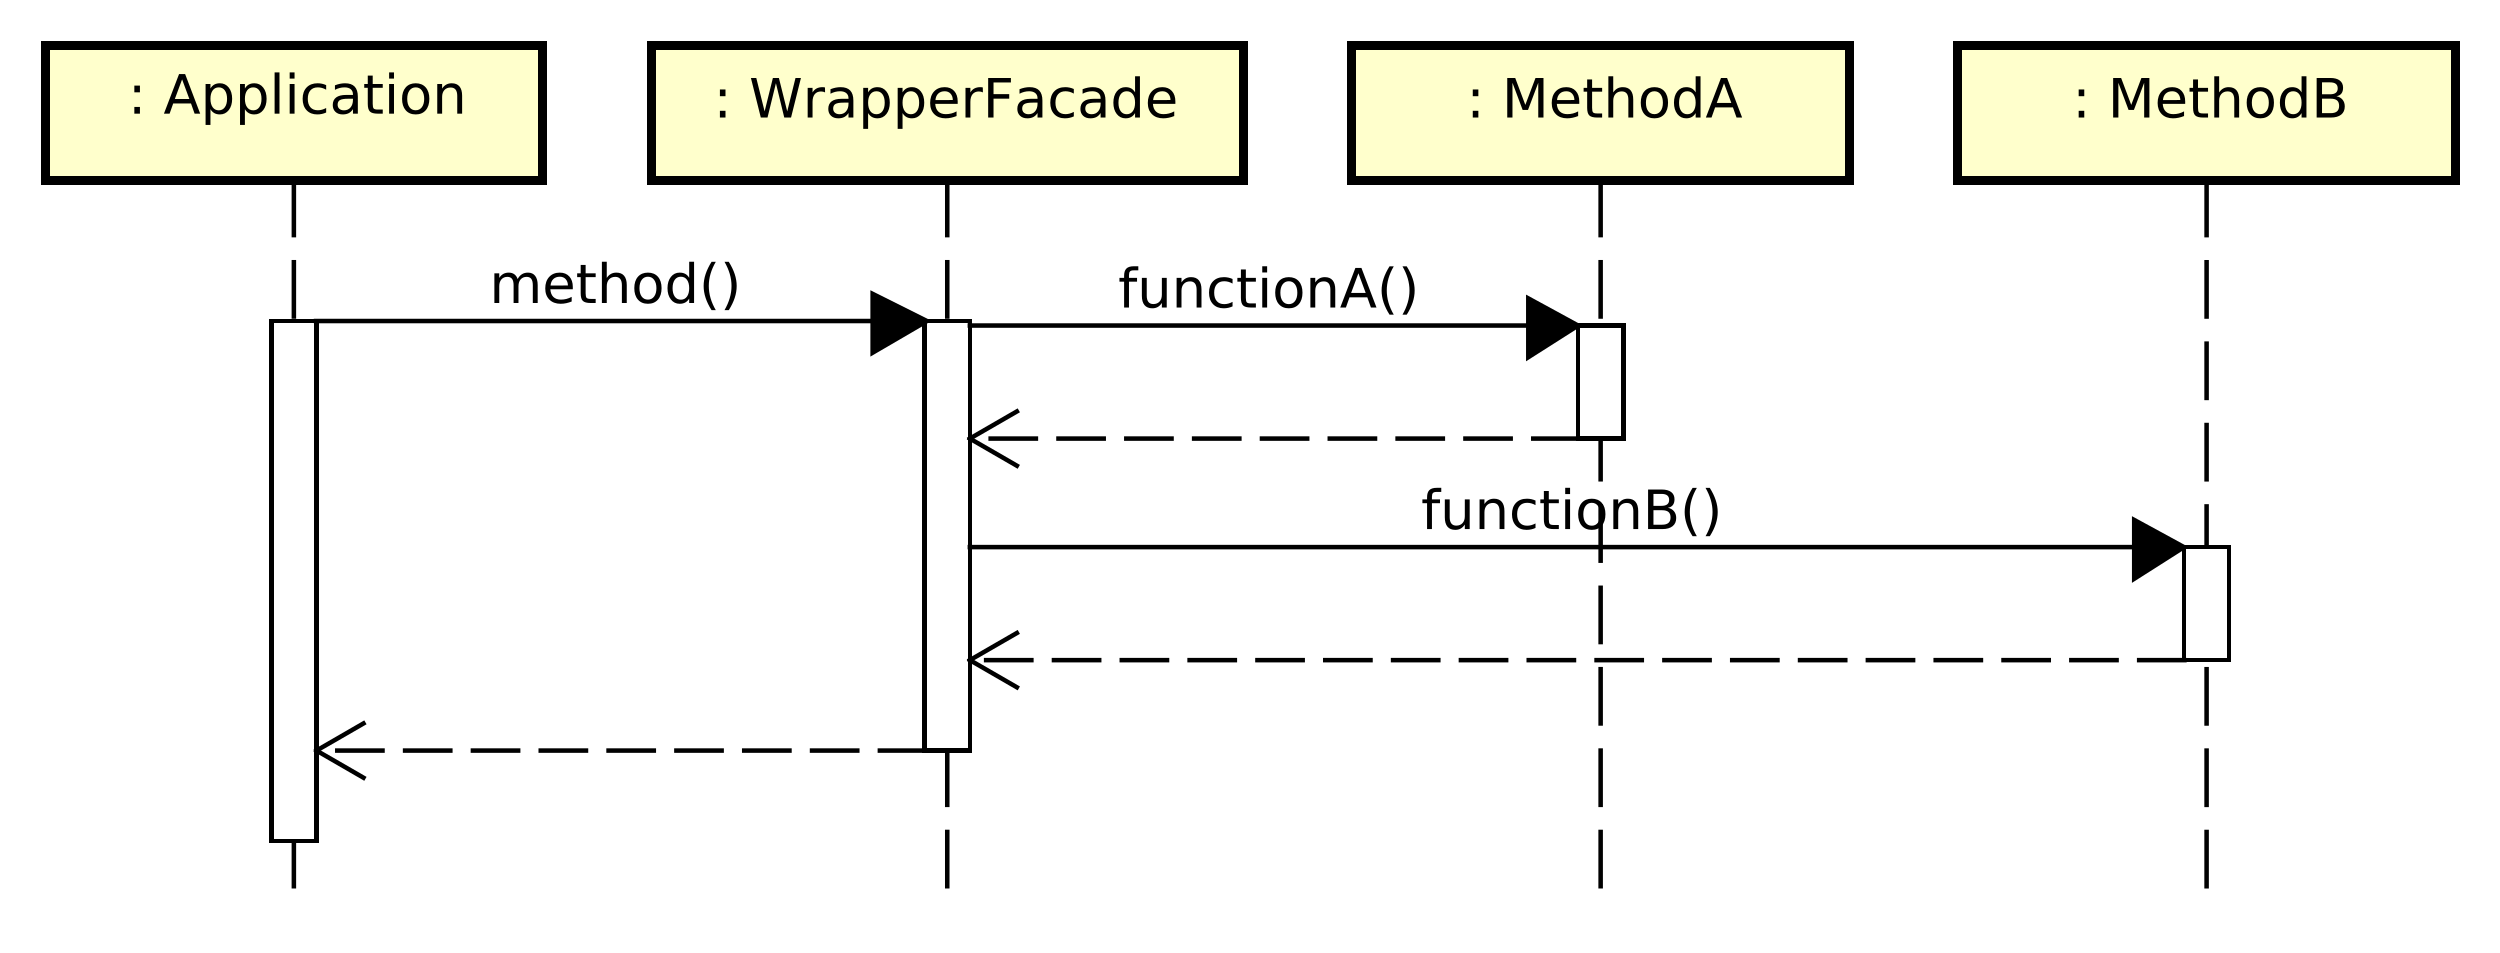 <?xml version="1.0" encoding="UTF-8"?>
<!DOCTYPE svg PUBLIC '-//W3C//DTD SVG 1.0//EN'
          'http://www.w3.org/TR/2001/REC-SVG-20010904/DTD/svg10.dtd'>
<svg xmlns:xlink="http://www.w3.org/1999/xlink" style="fill-opacity:1; color-rendering:auto; color-interpolation:auto; text-rendering:auto; stroke:black; stroke-linecap:square; stroke-miterlimit:10; shape-rendering:auto; stroke-opacity:1; fill:black; stroke-dasharray:none; font-weight:normal; stroke-width:1; font-family:&apos;Dialog&apos;; font-style:normal; stroke-linejoin:miter; font-size:12; stroke-dashoffset:0; image-rendering:auto;" width="737" height="281" xmlns="http://www.w3.org/2000/svg"
><rect width="100%" height="100%" fill="#808080" stroke="none"/><!--Generated by the Batik Graphics2D SVG Generator--><defs id="genericDefs"
  /><g
  ><defs id="defs1"
    ><clipPath clipPathUnits="userSpaceOnUse" id="clipPath1"
      ><path d="M0 0 L737 0 L737 281 L0 281 L0 0 Z"
      /></clipPath
      ><clipPath clipPathUnits="userSpaceOnUse" id="clipPath2"
      ><path d="M40 20 L592.75 20 L592.75 230.75 L40 230.75 L40 20 Z"
      /></clipPath
      ><clipPath clipPathUnits="userSpaceOnUse" id="clipPath3"
      ><path d="M-454.5 -26 L98.25 -26 L98.25 184.75 L-454.5 184.75 L-454.5 -26 Z"
      /></clipPath
      ><clipPath clipPathUnits="userSpaceOnUse" id="clipPath4"
      ><path d="M-320.5 -26 L232.25 -26 L232.25 184.75 L-320.5 184.75 L-320.5 -26 Z"
      /></clipPath
      ><clipPath clipPathUnits="userSpaceOnUse" id="clipPath5"
      ><path d="M-154 -26 L398.75 -26 L398.75 184.75 L-154 184.75 L-154 -26 Z"
      /></clipPath
      ><clipPath clipPathUnits="userSpaceOnUse" id="clipPath6"
      ><path d="M-24.5 -14 L528.25 -14 L528.25 196.75 L-24.5 196.75 L-24.5 -14 Z"
      /></clipPath
      ><clipPath clipPathUnits="userSpaceOnUse" id="clipPath7"
      ><path d="M-108.25 -67.016 L444.5 -67.016 L444.5 143.734 L-108.25 143.734 L-108.25 -67.016 Z"
      /></clipPath
      ><clipPath clipPathUnits="userSpaceOnUse" id="clipPath8"
      ><path d="M-247.3 -68.016 L305.45 -68.016 L305.45 142.734 L-247.3 142.734 L-247.3 -68.016 Z"
      /></clipPath
      ><clipPath clipPathUnits="userSpaceOnUse" id="clipPath9"
      ><path d="M-314.3 -117.016 L238.45 -117.016 L238.45 93.734 L-314.3 93.734 L-314.3 -117.016 Z"
      /></clipPath
    ></defs
    ><g style="fill:white; stroke:white;"
    ><rect x="0" y="0" width="737" style="clip-path:url(#clipPath1); stroke:none;" height="281"
    /></g
    ><g style="text-rendering:optimizeLegibility; stroke-dasharray:12,6; stroke-linecap:butt;" transform="scale(1.333,1.333) translate(-40,-20)"
    ><line x1="528" x2="528" y1="60" style="fill:none; clip-path:url(#clipPath2);" y2="221"
    /></g
    ><g transform="scale(1.333,1.333) translate(-40,-20)" style="fill:rgb(255,255,204); text-rendering:geometricPrecision; stroke-width:2; shape-rendering:crispEdges; stroke:rgb(255,255,204);"
    ><rect x="473" y="30" width="110" style="clip-path:url(#clipPath2); stroke:none;" height="30"
      /><rect x="473" y="30" width="110" style="clip-path:url(#clipPath2); fill:none; stroke:black;" height="30"
    /></g
    ><g style="text-rendering:optimizeLegibility; stroke-width:2; font-family:sans-serif;" transform="matrix(1.333,0,0,1.333,-53.333,-26.667) translate(494.5,46)"
    ><path d="M5.221 -1.484 L6.455 -1.484 L6.455 0 L5.221 0 L5.221 -1.484 ZM5.221 -6.203 L6.455 -6.203 L6.455 -4.719 L5.221 -4.719 L5.221 -6.203 ZM12.844 -8.75 L14.609 -8.75 L16.844 -2.797 L19.094 -8.75 L20.859 -8.75 L20.859 0 L19.703 0 L19.703 -7.688 L17.438 -1.688 L16.25 -1.688 L14 -7.688 L14 0 L12.844 0 L12.844 -8.75 ZM28.775 -3.547 L28.775 -3.031 L23.807 -3.031 Q23.885 -1.906 24.486 -1.328 Q25.088 -0.75 26.15 -0.75 Q26.775 -0.75 27.361 -0.898 Q27.947 -1.047 28.525 -1.359 L28.525 -0.328 Q27.932 -0.094 27.322 0.039 Q26.713 0.172 26.088 0.172 Q24.525 0.172 23.604 -0.742 Q22.682 -1.656 22.682 -3.219 Q22.682 -4.828 23.557 -5.773 Q24.432 -6.719 25.9 -6.719 Q27.229 -6.719 28.002 -5.867 Q28.775 -5.016 28.775 -3.547 ZM27.697 -3.875 Q27.682 -4.75 27.197 -5.281 Q26.713 -5.812 25.916 -5.812 Q25.01 -5.812 24.471 -5.297 Q23.932 -4.781 23.854 -3.859 L27.697 -3.875 ZM31.611 -8.422 L31.611 -6.562 L33.83 -6.562 L33.83 -5.719 L31.611 -5.719 L31.611 -2.156 Q31.611 -1.359 31.83 -1.133 Q32.049 -0.906 32.721 -0.906 L33.83 -0.906 L33.83 0 L32.721 0 Q31.471 0 30.994 -0.469 Q30.518 -0.938 30.518 -2.156 L30.518 -5.719 L29.736 -5.719 L29.736 -6.562 L30.518 -6.562 L30.518 -8.422 L31.611 -8.422 ZM40.707 -3.969 L40.707 0 L39.629 0 L39.629 -3.922 Q39.629 -4.859 39.262 -5.32 Q38.895 -5.781 38.176 -5.781 Q37.301 -5.781 36.793 -5.227 Q36.285 -4.672 36.285 -3.703 L36.285 0 L35.207 0 L35.207 -9.125 L36.285 -9.125 L36.285 -5.547 Q36.676 -6.141 37.199 -6.43 Q37.723 -6.719 38.41 -6.719 Q39.535 -6.719 40.121 -6.023 Q40.707 -5.328 40.707 -3.969 ZM45.391 -5.812 Q44.531 -5.812 44.023 -5.133 Q43.516 -4.453 43.516 -3.281 Q43.516 -2.094 44.016 -1.422 Q44.516 -0.75 45.391 -0.75 Q46.25 -0.75 46.758 -1.43 Q47.266 -2.109 47.266 -3.281 Q47.266 -4.438 46.758 -5.125 Q46.25 -5.812 45.391 -5.812 ZM45.391 -6.719 Q46.797 -6.719 47.602 -5.805 Q48.406 -4.891 48.406 -3.281 Q48.406 -1.672 47.602 -0.75 Q46.797 0.172 45.391 0.172 Q43.984 0.172 43.18 -0.75 Q42.375 -1.672 42.375 -3.281 Q42.375 -4.891 43.18 -5.805 Q43.984 -6.719 45.391 -6.719 ZM54.514 -5.562 L54.514 -9.125 L55.592 -9.125 L55.592 0 L54.514 0 L54.514 -0.984 Q54.17 -0.406 53.654 -0.117 Q53.139 0.172 52.404 0.172 Q51.217 0.172 50.467 -0.781 Q49.717 -1.734 49.717 -3.281 Q49.717 -4.828 50.467 -5.773 Q51.217 -6.719 52.404 -6.719 Q53.139 -6.719 53.654 -6.438 Q54.17 -6.156 54.514 -5.562 ZM50.842 -3.281 Q50.842 -2.094 51.326 -1.414 Q51.81 -0.734 52.67 -0.734 Q53.529 -0.734 54.022 -1.414 Q54.514 -2.094 54.514 -3.281 Q54.514 -4.469 54.022 -5.141 Q53.529 -5.812 52.67 -5.812 Q51.81 -5.812 51.326 -5.141 Q50.842 -4.469 50.842 -3.281 ZM59.037 -4.172 L59.037 -0.969 L60.943 -0.969 Q61.897 -0.969 62.357 -1.367 Q62.818 -1.766 62.818 -2.578 Q62.818 -3.406 62.357 -3.789 Q61.897 -4.172 60.943 -4.172 L59.037 -4.172 ZM59.037 -7.781 L59.037 -5.141 L60.787 -5.141 Q61.662 -5.141 62.084 -5.469 Q62.506 -5.797 62.506 -6.453 Q62.506 -7.125 62.084 -7.453 Q61.662 -7.781 60.787 -7.781 L59.037 -7.781 ZM57.85 -8.75 L60.881 -8.75 Q62.24 -8.75 62.967 -8.188 Q63.693 -7.625 63.693 -6.594 Q63.693 -5.781 63.318 -5.305 Q62.943 -4.828 62.225 -4.719 Q63.1 -4.531 63.584 -3.938 Q64.068 -3.344 64.068 -2.453 Q64.068 -1.281 63.272 -0.641 Q62.475 0 60.99 0 L57.85 0 L57.85 -8.75 Z" style="stroke:none; clip-path:url(#clipPath3);"
    /></g
    ><g style="text-rendering:optimizeLegibility; stroke-dasharray:12,6; font-family:sans-serif; stroke-linecap:butt;" transform="matrix(1.333,0,0,1.333,-53.333,-26.667)"
    ><line x1="394" x2="394" y1="60" style="fill:none; clip-path:url(#clipPath2);" y2="221"
    /></g
    ><g transform="matrix(1.333,0,0,1.333,-53.333,-26.667)" style="fill:rgb(255,255,204); text-rendering:geometricPrecision; font-family:sans-serif; shape-rendering:crispEdges; stroke:rgb(255,255,204); stroke-width:2;"
    ><rect x="339" y="30" width="110" style="clip-path:url(#clipPath2); stroke:none;" height="30"
      /><rect x="339" y="30" width="110" style="clip-path:url(#clipPath2); fill:none; stroke:black;" height="30"
    /></g
    ><g style="text-rendering:optimizeLegibility; stroke-width:2; font-family:sans-serif;" transform="matrix(1.333,0,0,1.333,-53.333,-26.667) translate(360.5,46)"
    ><path d="M5.221 -1.484 L6.455 -1.484 L6.455 0 L5.221 0 L5.221 -1.484 ZM5.221 -6.203 L6.455 -6.203 L6.455 -4.719 L5.221 -4.719 L5.221 -6.203 ZM12.844 -8.75 L14.609 -8.75 L16.844 -2.797 L19.094 -8.75 L20.859 -8.75 L20.859 0 L19.703 0 L19.703 -7.688 L17.438 -1.688 L16.25 -1.688 L14 -7.688 L14 0 L12.844 0 L12.844 -8.75 ZM28.775 -3.547 L28.775 -3.031 L23.807 -3.031 Q23.885 -1.906 24.486 -1.328 Q25.088 -0.75 26.15 -0.75 Q26.775 -0.75 27.361 -0.898 Q27.947 -1.047 28.525 -1.359 L28.525 -0.328 Q27.932 -0.094 27.322 0.039 Q26.713 0.172 26.088 0.172 Q24.525 0.172 23.604 -0.742 Q22.682 -1.656 22.682 -3.219 Q22.682 -4.828 23.557 -5.773 Q24.432 -6.719 25.9 -6.719 Q27.229 -6.719 28.002 -5.867 Q28.775 -5.016 28.775 -3.547 ZM27.697 -3.875 Q27.682 -4.75 27.197 -5.281 Q26.713 -5.812 25.916 -5.812 Q25.01 -5.812 24.471 -5.297 Q23.932 -4.781 23.854 -3.859 L27.697 -3.875 ZM31.611 -8.422 L31.611 -6.562 L33.83 -6.562 L33.83 -5.719 L31.611 -5.719 L31.611 -2.156 Q31.611 -1.359 31.83 -1.133 Q32.049 -0.906 32.721 -0.906 L33.83 -0.906 L33.83 0 L32.721 0 Q31.471 0 30.994 -0.469 Q30.518 -0.938 30.518 -2.156 L30.518 -5.719 L29.736 -5.719 L29.736 -6.562 L30.518 -6.562 L30.518 -8.422 L31.611 -8.422 ZM40.707 -3.969 L40.707 0 L39.629 0 L39.629 -3.922 Q39.629 -4.859 39.262 -5.32 Q38.895 -5.781 38.176 -5.781 Q37.301 -5.781 36.793 -5.227 Q36.285 -4.672 36.285 -3.703 L36.285 0 L35.207 0 L35.207 -9.125 L36.285 -9.125 L36.285 -5.547 Q36.676 -6.141 37.199 -6.43 Q37.723 -6.719 38.41 -6.719 Q39.535 -6.719 40.121 -6.023 Q40.707 -5.328 40.707 -3.969 ZM45.391 -5.812 Q44.531 -5.812 44.023 -5.133 Q43.516 -4.453 43.516 -3.281 Q43.516 -2.094 44.016 -1.422 Q44.516 -0.75 45.391 -0.75 Q46.25 -0.75 46.758 -1.43 Q47.266 -2.109 47.266 -3.281 Q47.266 -4.438 46.758 -5.125 Q46.25 -5.812 45.391 -5.812 ZM45.391 -6.719 Q46.797 -6.719 47.602 -5.805 Q48.406 -4.891 48.406 -3.281 Q48.406 -1.672 47.602 -0.75 Q46.797 0.172 45.391 0.172 Q43.984 0.172 43.18 -0.75 Q42.375 -1.672 42.375 -3.281 Q42.375 -4.891 43.18 -5.805 Q43.984 -6.719 45.391 -6.719 ZM54.514 -5.562 L54.514 -9.125 L55.592 -9.125 L55.592 0 L54.514 0 L54.514 -0.984 Q54.17 -0.406 53.654 -0.117 Q53.139 0.172 52.404 0.172 Q51.217 0.172 50.467 -0.781 Q49.717 -1.734 49.717 -3.281 Q49.717 -4.828 50.467 -5.773 Q51.217 -6.719 52.404 -6.719 Q53.139 -6.719 53.654 -6.438 Q54.17 -6.156 54.514 -5.562 ZM50.842 -3.281 Q50.842 -2.094 51.326 -1.414 Q51.81 -0.734 52.67 -0.734 Q53.529 -0.734 54.022 -1.414 Q54.514 -2.094 54.514 -3.281 Q54.514 -4.469 54.022 -5.141 Q53.529 -5.812 52.67 -5.812 Q51.81 -5.812 51.326 -5.141 Q50.842 -4.469 50.842 -3.281 ZM60.787 -7.578 L59.178 -3.234 L62.397 -3.234 L60.787 -7.578 ZM60.115 -8.75 L61.459 -8.75 L64.787 0 L63.553 0 L62.756 -2.25 L58.818 -2.25 L58.022 0 L56.772 0 L60.115 -8.75 Z" style="stroke:none; clip-path:url(#clipPath4);"
    /></g
    ><g style="text-rendering:optimizeLegibility; stroke-dasharray:12,6; font-family:sans-serif; stroke-linecap:butt;" transform="matrix(1.333,0,0,1.333,-53.333,-26.667)"
    ><line x1="249.5" x2="249.5" y1="60" style="fill:none; clip-path:url(#clipPath2);" y2="221"
    /></g
    ><g transform="matrix(1.333,0,0,1.333,-53.333,-26.667)" style="fill:rgb(255,255,204); text-rendering:geometricPrecision; font-family:sans-serif; shape-rendering:crispEdges; stroke:rgb(255,255,204); stroke-width:2;"
    ><rect x="184" y="30" width="131" style="clip-path:url(#clipPath2); stroke:none;" height="30"
      /><rect x="184" y="30" width="131" style="clip-path:url(#clipPath2); fill:none; stroke:black;" height="30"
    /></g
    ><g style="text-rendering:optimizeLegibility; stroke-width:2; font-family:sans-serif;" transform="matrix(1.333,0,0,1.333,-53.333,-26.667) translate(194,46)"
    ><path d="M5.221 -1.484 L6.455 -1.484 L6.455 0 L5.221 0 L5.221 -1.484 ZM5.221 -6.203 L6.455 -6.203 L6.455 -4.719 L5.221 -4.719 L5.221 -6.203 ZM12.078 -8.75 L13.266 -8.75 L15.109 -1.359 L16.938 -8.75 L18.266 -8.75 L20.109 -1.359 L21.938 -8.75 L23.141 -8.75 L20.953 0 L19.453 0 L17.609 -7.594 L15.75 0 L14.266 0 L12.078 -8.75 ZM28.475 -5.562 Q28.287 -5.656 28.076 -5.711 Q27.865 -5.766 27.6 -5.766 Q26.693 -5.766 26.201 -5.172 Q25.709 -4.578 25.709 -3.453 L25.709 0 L24.631 0 L24.631 -6.562 L25.709 -6.562 L25.709 -5.547 Q26.053 -6.141 26.6 -6.43 Q27.146 -6.719 27.928 -6.719 Q28.037 -6.719 28.17 -6.703 Q28.303 -6.688 28.459 -6.656 L28.475 -5.562 ZM32.58 -3.297 Q31.283 -3.297 30.775 -3 Q30.268 -2.703 30.268 -1.984 Q30.268 -1.406 30.65 -1.07 Q31.033 -0.734 31.674 -0.734 Q32.58 -0.734 33.119 -1.367 Q33.658 -2 33.658 -3.062 L33.658 -3.297 L32.58 -3.297 ZM34.736 -3.75 L34.736 0 L33.658 0 L33.658 -1 Q33.283 -0.406 32.736 -0.117 Q32.19 0.172 31.393 0.172 Q30.377 0.172 29.783 -0.398 Q29.189 -0.969 29.189 -1.906 Q29.189 -3.016 29.932 -3.578 Q30.674 -4.141 32.143 -4.141 L33.658 -4.141 L33.658 -4.25 Q33.658 -5 33.166 -5.406 Q32.674 -5.812 31.799 -5.812 Q31.236 -5.812 30.697 -5.672 Q30.158 -5.531 29.674 -5.266 L29.674 -6.266 Q30.268 -6.5 30.822 -6.609 Q31.377 -6.719 31.908 -6.719 Q33.33 -6.719 34.033 -5.984 Q34.736 -5.25 34.736 -3.75 ZM37.996 -0.984 L37.996 2.5 L36.918 2.5 L36.918 -6.562 L37.996 -6.562 L37.996 -5.562 Q38.34 -6.156 38.855 -6.438 Q39.371 -6.719 40.09 -6.719 Q41.293 -6.719 42.043 -5.773 Q42.793 -4.828 42.793 -3.281 Q42.793 -1.734 42.043 -0.781 Q41.293 0.172 40.09 0.172 Q39.371 0.172 38.855 -0.117 Q38.34 -0.406 37.996 -0.984 ZM41.668 -3.281 Q41.668 -4.469 41.176 -5.141 Q40.684 -5.812 39.84 -5.812 Q38.98 -5.812 38.488 -5.141 Q37.996 -4.469 37.996 -3.281 Q37.996 -2.094 38.488 -1.414 Q38.98 -0.734 39.84 -0.734 Q40.684 -0.734 41.176 -1.414 Q41.668 -2.094 41.668 -3.281 ZM45.613 -0.984 L45.613 2.5 L44.535 2.5 L44.535 -6.562 L45.613 -6.562 L45.613 -5.562 Q45.957 -6.156 46.473 -6.438 Q46.988 -6.719 47.707 -6.719 Q48.91 -6.719 49.66 -5.773 Q50.41 -4.828 50.41 -3.281 Q50.41 -1.734 49.66 -0.781 Q48.91 0.172 47.707 0.172 Q46.988 0.172 46.473 -0.117 Q45.957 -0.406 45.613 -0.984 ZM49.285 -3.281 Q49.285 -4.469 48.793 -5.141 Q48.301 -5.812 47.457 -5.812 Q46.598 -5.812 46.105 -5.141 Q45.613 -4.469 45.613 -3.281 Q45.613 -2.094 46.105 -1.414 Q46.598 -0.734 47.457 -0.734 Q48.301 -0.734 48.793 -1.414 Q49.285 -2.094 49.285 -3.281 ZM57.809 -3.547 L57.809 -3.031 L52.84 -3.031 Q52.918 -1.906 53.52 -1.328 Q54.121 -0.75 55.184 -0.75 Q55.809 -0.75 56.395 -0.898 Q56.98 -1.047 57.559 -1.359 L57.559 -0.328 Q56.965 -0.094 56.355 0.039 Q55.746 0.172 55.121 0.172 Q53.559 0.172 52.637 -0.742 Q51.715 -1.656 51.715 -3.219 Q51.715 -4.828 52.59 -5.773 Q53.465 -6.719 54.934 -6.719 Q56.262 -6.719 57.035 -5.867 Q57.809 -5.016 57.809 -3.547 ZM56.73 -3.875 Q56.715 -4.75 56.23 -5.281 Q55.746 -5.812 54.949 -5.812 Q54.043 -5.812 53.504 -5.297 Q52.965 -4.781 52.887 -3.859 L56.73 -3.875 ZM63.379 -5.562 Q63.191 -5.656 62.98 -5.711 Q62.77 -5.766 62.504 -5.766 Q61.598 -5.766 61.105 -5.172 Q60.613 -4.578 60.613 -3.453 L60.613 0 L59.535 0 L59.535 -6.562 L60.613 -6.562 L60.613 -5.547 Q60.957 -6.141 61.504 -6.43 Q62.051 -6.719 62.832 -6.719 Q62.941 -6.719 63.074 -6.703 Q63.207 -6.688 63.363 -6.656 L63.379 -5.562 ZM64.547 -8.75 L69.578 -8.75 L69.578 -7.75 L65.734 -7.75 L65.734 -5.172 L69.203 -5.172 L69.203 -4.172 L65.734 -4.172 L65.734 0 L64.547 0 L64.547 -8.75 ZM74.387 -3.297 Q73.09 -3.297 72.582 -3 Q72.074 -2.703 72.074 -1.984 Q72.074 -1.406 72.457 -1.07 Q72.84 -0.734 73.481 -0.734 Q74.387 -0.734 74.926 -1.367 Q75.465 -2 75.465 -3.062 L75.465 -3.297 L74.387 -3.297 ZM76.543 -3.75 L76.543 0 L75.465 0 L75.465 -1 Q75.09 -0.406 74.543 -0.117 Q73.996 0.172 73.199 0.172 Q72.184 0.172 71.59 -0.398 Q70.996 -0.969 70.996 -1.906 Q70.996 -3.016 71.738 -3.578 Q72.481 -4.141 73.949 -4.141 L75.465 -4.141 L75.465 -4.25 Q75.465 -5 74.973 -5.406 Q74.481 -5.812 73.606 -5.812 Q73.043 -5.812 72.504 -5.672 Q71.965 -5.531 71.481 -5.266 L71.481 -6.266 Q72.074 -6.5 72.629 -6.609 Q73.184 -6.719 73.715 -6.719 Q75.137 -6.719 75.84 -5.984 Q76.543 -5.25 76.543 -3.75 ZM83.49 -6.312 L83.49 -5.297 Q83.022 -5.562 82.568 -5.688 Q82.115 -5.812 81.647 -5.812 Q80.584 -5.812 80.006 -5.148 Q79.428 -4.484 79.428 -3.281 Q79.428 -2.078 80.006 -1.414 Q80.584 -0.75 81.647 -0.75 Q82.115 -0.75 82.568 -0.875 Q83.022 -1 83.49 -1.25 L83.49 -0.25 Q83.037 -0.047 82.553 0.062 Q82.068 0.172 81.522 0.172 Q80.037 0.172 79.162 -0.758 Q78.287 -1.688 78.287 -3.281 Q78.287 -4.875 79.17 -5.797 Q80.053 -6.719 81.6 -6.719 Q82.084 -6.719 82.561 -6.617 Q83.037 -6.516 83.49 -6.312 ZM88.338 -3.297 Q87.041 -3.297 86.533 -3 Q86.025 -2.703 86.025 -1.984 Q86.025 -1.406 86.408 -1.07 Q86.791 -0.734 87.432 -0.734 Q88.338 -0.734 88.877 -1.367 Q89.416 -2 89.416 -3.062 L89.416 -3.297 L88.338 -3.297 ZM90.494 -3.75 L90.494 0 L89.416 0 L89.416 -1 Q89.041 -0.406 88.494 -0.117 Q87.947 0.172 87.15 0.172 Q86.135 0.172 85.541 -0.398 Q84.947 -0.969 84.947 -1.906 Q84.947 -3.016 85.689 -3.578 Q86.432 -4.141 87.9 -4.141 L89.416 -4.141 L89.416 -4.25 Q89.416 -5 88.924 -5.406 Q88.432 -5.812 87.557 -5.812 Q86.994 -5.812 86.455 -5.672 Q85.916 -5.531 85.432 -5.266 L85.432 -6.266 Q86.025 -6.5 86.58 -6.609 Q87.135 -6.719 87.666 -6.719 Q89.088 -6.719 89.791 -5.984 Q90.494 -5.25 90.494 -3.75 ZM97.035 -5.562 L97.035 -9.125 L98.113 -9.125 L98.113 0 L97.035 0 L97.035 -0.984 Q96.691 -0.406 96.176 -0.117 Q95.66 0.172 94.926 0.172 Q93.738 0.172 92.988 -0.781 Q92.238 -1.734 92.238 -3.281 Q92.238 -4.828 92.988 -5.773 Q93.738 -6.719 94.926 -6.719 Q95.66 -6.719 96.176 -6.438 Q96.691 -6.156 97.035 -5.562 ZM93.363 -3.281 Q93.363 -2.094 93.848 -1.414 Q94.332 -0.734 95.191 -0.734 Q96.051 -0.734 96.543 -1.414 Q97.035 -2.094 97.035 -3.281 Q97.035 -4.469 96.543 -5.141 Q96.051 -5.812 95.191 -5.812 Q94.332 -5.812 93.848 -5.141 Q93.363 -4.469 93.363 -3.281 ZM105.949 -3.547 L105.949 -3.031 L100.981 -3.031 Q101.059 -1.906 101.66 -1.328 Q102.262 -0.75 103.324 -0.75 Q103.949 -0.75 104.535 -0.898 Q105.121 -1.047 105.699 -1.359 L105.699 -0.328 Q105.106 -0.094 104.496 0.039 Q103.887 0.172 103.262 0.172 Q101.699 0.172 100.777 -0.742 Q99.856 -1.656 99.856 -3.219 Q99.856 -4.828 100.731 -5.773 Q101.606 -6.719 103.074 -6.719 Q104.402 -6.719 105.176 -5.867 Q105.949 -5.016 105.949 -3.547 ZM104.871 -3.875 Q104.856 -4.75 104.371 -5.281 Q103.887 -5.812 103.09 -5.812 Q102.184 -5.812 101.644 -5.297 Q101.106 -4.781 101.027 -3.859 L104.871 -3.875 Z" style="stroke:none; clip-path:url(#clipPath5);"
    /></g
    ><g style="text-rendering:optimizeLegibility; stroke-dasharray:12,6; font-family:sans-serif; stroke-linecap:butt;" transform="matrix(1.333,0,0,1.333,-53.333,-26.667)"
    ><line x1="105" x2="105" y1="60" style="fill:none; clip-path:url(#clipPath2);" y2="221"
    /></g
    ><g transform="matrix(1.333,0,0,1.333,-53.333,-26.667)" style="fill:rgb(255,255,204); text-rendering:geometricPrecision; font-family:sans-serif; shape-rendering:crispEdges; stroke:rgb(255,255,204); stroke-width:2;"
    ><rect x="50" y="30" width="110" style="clip-path:url(#clipPath2); stroke:none;" height="30"
      /><rect x="50" y="30" width="110" style="clip-path:url(#clipPath2); fill:none; stroke:black;" height="30"
    /></g
    ><g style="text-rendering:optimizeLegibility; stroke-width:2; font-family:sans-serif;" transform="matrix(1.333,0,0,1.333,-53.333,-26.667) translate(64.5,34)"
    ><path d="M5.221 9.656 L6.455 9.656 L6.455 11.141 L5.221 11.141 L5.221 9.656 ZM5.221 4.938 L6.455 4.938 L6.455 6.422 L5.221 6.422 L5.221 4.938 ZM15.781 3.562 L14.172 7.906 L17.391 7.906 L15.781 3.562 ZM15.109 2.391 L16.453 2.391 L19.781 11.141 L18.547 11.141 L17.75 8.891 L13.812 8.891 L13.016 11.141 L11.766 11.141 L15.109 2.391 ZM22.053 10.156 L22.053 13.641 L20.975 13.641 L20.975 4.578 L22.053 4.578 L22.053 5.578 Q22.396 4.984 22.912 4.703 Q23.428 4.422 24.146 4.422 Q25.35 4.422 26.1 5.367 Q26.85 6.312 26.85 7.859 Q26.85 9.406 26.1 10.359 Q25.35 11.312 24.146 11.312 Q23.428 11.312 22.912 11.023 Q22.396 10.734 22.053 10.156 ZM25.725 7.859 Q25.725 6.672 25.232 6 Q24.74 5.328 23.896 5.328 Q23.037 5.328 22.545 6 Q22.053 6.672 22.053 7.859 Q22.053 9.047 22.545 9.727 Q23.037 10.406 23.896 10.406 Q24.74 10.406 25.232 9.727 Q25.725 9.047 25.725 7.859 ZM29.67 10.156 L29.67 13.641 L28.592 13.641 L28.592 4.578 L29.67 4.578 L29.67 5.578 Q30.014 4.984 30.529 4.703 Q31.045 4.422 31.764 4.422 Q32.967 4.422 33.717 5.367 Q34.467 6.312 34.467 7.859 Q34.467 9.406 33.717 10.359 Q32.967 11.312 31.764 11.312 Q31.045 11.312 30.529 11.023 Q30.014 10.734 29.67 10.156 ZM33.342 7.859 Q33.342 6.672 32.85 6 Q32.357 5.328 31.514 5.328 Q30.654 5.328 30.162 6 Q29.67 6.672 29.67 7.859 Q29.67 9.047 30.162 9.727 Q30.654 10.406 31.514 10.406 Q32.357 10.406 32.85 9.727 Q33.342 9.047 33.342 7.859 ZM36.24 2.016 L37.318 2.016 L37.318 11.141 L36.24 11.141 L36.24 2.016 ZM39.574 4.578 L40.652 4.578 L40.652 11.141 L39.574 11.141 L39.574 4.578 ZM39.574 2.016 L40.652 2.016 L40.652 3.391 L39.574 3.391 L39.574 2.016 ZM47.643 4.828 L47.643 5.844 Q47.174 5.578 46.721 5.453 Q46.268 5.328 45.799 5.328 Q44.736 5.328 44.158 5.992 Q43.58 6.656 43.58 7.859 Q43.58 9.062 44.158 9.727 Q44.736 10.391 45.799 10.391 Q46.268 10.391 46.721 10.266 Q47.174 10.141 47.643 9.891 L47.643 10.891 Q47.19 11.094 46.705 11.203 Q46.221 11.312 45.674 11.312 Q44.19 11.312 43.315 10.383 Q42.44 9.453 42.44 7.859 Q42.44 6.266 43.322 5.344 Q44.205 4.422 45.752 4.422 Q46.236 4.422 46.713 4.523 Q47.19 4.625 47.643 4.828 ZM52.49 7.844 Q51.193 7.844 50.685 8.141 Q50.178 8.438 50.178 9.156 Q50.178 9.734 50.56 10.07 Q50.943 10.406 51.584 10.406 Q52.49 10.406 53.029 9.773 Q53.568 9.141 53.568 8.078 L53.568 7.844 L52.49 7.844 ZM54.647 7.391 L54.647 11.141 L53.568 11.141 L53.568 10.141 Q53.193 10.734 52.647 11.023 Q52.1 11.312 51.303 11.312 Q50.287 11.312 49.693 10.742 Q49.1 10.172 49.1 9.234 Q49.1 8.125 49.842 7.562 Q50.584 7 52.053 7 L53.568 7 L53.568 6.891 Q53.568 6.141 53.076 5.734 Q52.584 5.328 51.709 5.328 Q51.147 5.328 50.607 5.469 Q50.068 5.609 49.584 5.875 L49.584 4.875 Q50.178 4.641 50.732 4.531 Q51.287 4.422 51.818 4.422 Q53.24 4.422 53.943 5.156 Q54.647 5.891 54.647 7.391 ZM57.938 2.719 L57.938 4.578 L60.156 4.578 L60.156 5.422 L57.938 5.422 L57.938 8.984 Q57.938 9.781 58.156 10.008 Q58.375 10.234 59.047 10.234 L60.156 10.234 L60.156 11.141 L59.047 11.141 Q57.797 11.141 57.32 10.672 Q56.844 10.203 56.844 8.984 L56.844 5.422 L56.062 5.422 L56.062 4.578 L56.844 4.578 L56.844 2.719 L57.938 2.719 ZM61.565 4.578 L62.643 4.578 L62.643 11.141 L61.565 11.141 L61.565 4.578 ZM61.565 2.016 L62.643 2.016 L62.643 3.391 L61.565 3.391 L61.565 2.016 ZM67.445 5.328 Q66.586 5.328 66.078 6.008 Q65.57 6.688 65.57 7.859 Q65.57 9.047 66.07 9.719 Q66.57 10.391 67.445 10.391 Q68.305 10.391 68.812 9.711 Q69.32 9.031 69.32 7.859 Q69.32 6.703 68.812 6.016 Q68.305 5.328 67.445 5.328 ZM67.445 4.422 Q68.852 4.422 69.656 5.336 Q70.461 6.25 70.461 7.859 Q70.461 9.469 69.656 10.391 Q68.852 11.312 67.445 11.312 Q66.039 11.312 65.234 10.391 Q64.43 9.469 64.43 7.859 Q64.43 6.25 65.234 5.336 Q66.039 4.422 67.445 4.422 ZM77.709 7.172 L77.709 11.141 L76.631 11.141 L76.631 7.219 Q76.631 6.281 76.264 5.82 Q75.897 5.359 75.178 5.359 Q74.303 5.359 73.795 5.914 Q73.287 6.469 73.287 7.438 L73.287 11.141 L72.209 11.141 L72.209 4.578 L73.287 4.578 L73.287 5.594 Q73.678 5 74.201 4.711 Q74.725 4.422 75.412 4.422 Q76.537 4.422 77.123 5.117 Q77.709 5.812 77.709 7.172 Z" style="stroke:none; clip-path:url(#clipPath6);"
    /></g
    ><g transform="matrix(1.333,0,0,1.333,-53.333,-26.667)" style="fill:white; text-rendering:geometricPrecision; shape-rendering:crispEdges; font-family:sans-serif; stroke:white;"
    ><rect x="244.5" y="91" width="10" style="clip-path:url(#clipPath2); stroke:none;" height="95"
      /><rect x="244.5" y="91" width="10" style="clip-path:url(#clipPath2); fill:none; stroke:black;" height="95"
      /><rect x="100" y="91" width="10" style="clip-path:url(#clipPath2); stroke:none;" height="115"
      /><rect x="100" y="91" width="10" style="clip-path:url(#clipPath2); fill:none; stroke:black;" height="115"
    /></g
    ><g style="font-family:sans-serif; text-rendering:optimizeLegibility;" transform="matrix(1.333,0,0,1.333,-53.333,-26.667) translate(148.25,87.016)"
    ><path d="M6.234 -5.297 Q6.641 -6.031 7.203 -6.375 Q7.766 -6.719 8.531 -6.719 Q9.562 -6.719 10.117 -6 Q10.672 -5.281 10.672 -3.969 L10.672 0 L9.594 0 L9.594 -3.922 Q9.594 -4.875 9.258 -5.328 Q8.922 -5.781 8.234 -5.781 Q7.391 -5.781 6.906 -5.227 Q6.422 -4.672 6.422 -3.703 L6.422 0 L5.344 0 L5.344 -3.922 Q5.344 -4.875 5.008 -5.328 Q4.672 -5.781 3.969 -5.781 Q3.141 -5.781 2.656 -5.227 Q2.172 -4.672 2.172 -3.703 L2.172 0 L1.094 0 L1.094 -6.562 L2.172 -6.562 L2.172 -5.547 Q2.547 -6.141 3.062 -6.43 Q3.578 -6.719 4.281 -6.719 Q5 -6.719 5.5 -6.359 Q6 -6 6.234 -5.297 ZM18.439 -3.547 L18.439 -3.031 L13.471 -3.031 Q13.549 -1.906 14.15 -1.328 Q14.752 -0.75 15.815 -0.75 Q16.439 -0.75 17.025 -0.898 Q17.611 -1.047 18.189 -1.359 L18.189 -0.328 Q17.596 -0.094 16.986 0.039 Q16.377 0.172 15.752 0.172 Q14.19 0.172 13.268 -0.742 Q12.346 -1.656 12.346 -3.219 Q12.346 -4.828 13.221 -5.773 Q14.096 -6.719 15.565 -6.719 Q16.893 -6.719 17.666 -5.867 Q18.439 -5.016 18.439 -3.547 ZM17.361 -3.875 Q17.346 -4.75 16.861 -5.281 Q16.377 -5.812 15.58 -5.812 Q14.674 -5.812 14.135 -5.297 Q13.596 -4.781 13.518 -3.859 L17.361 -3.875 ZM21.275 -8.422 L21.275 -6.562 L23.494 -6.562 L23.494 -5.719 L21.275 -5.719 L21.275 -2.156 Q21.275 -1.359 21.494 -1.133 Q21.713 -0.906 22.385 -0.906 L23.494 -0.906 L23.494 0 L22.385 0 Q21.135 0 20.658 -0.469 Q20.182 -0.938 20.182 -2.156 L20.182 -5.719 L19.4 -5.719 L19.4 -6.562 L20.182 -6.562 L20.182 -8.422 L21.275 -8.422 ZM30.371 -3.969 L30.371 0 L29.293 0 L29.293 -3.922 Q29.293 -4.859 28.926 -5.32 Q28.559 -5.781 27.84 -5.781 Q26.965 -5.781 26.457 -5.227 Q25.949 -4.672 25.949 -3.703 L25.949 0 L24.871 0 L24.871 -9.125 L25.949 -9.125 L25.949 -5.547 Q26.34 -6.141 26.863 -6.43 Q27.387 -6.719 28.074 -6.719 Q29.199 -6.719 29.785 -6.023 Q30.371 -5.328 30.371 -3.969 ZM35.055 -5.812 Q34.195 -5.812 33.688 -5.133 Q33.18 -4.453 33.18 -3.281 Q33.18 -2.094 33.68 -1.422 Q34.18 -0.75 35.055 -0.75 Q35.914 -0.75 36.422 -1.43 Q36.93 -2.109 36.93 -3.281 Q36.93 -4.438 36.422 -5.125 Q35.914 -5.812 35.055 -5.812 ZM35.055 -6.719 Q36.461 -6.719 37.266 -5.805 Q38.07 -4.891 38.07 -3.281 Q38.07 -1.672 37.266 -0.75 Q36.461 0.172 35.055 0.172 Q33.648 0.172 32.844 -0.75 Q32.039 -1.672 32.039 -3.281 Q32.039 -4.891 32.844 -5.805 Q33.648 -6.719 35.055 -6.719 ZM44.178 -5.562 L44.178 -9.125 L45.256 -9.125 L45.256 0 L44.178 0 L44.178 -0.984 Q43.834 -0.406 43.318 -0.117 Q42.803 0.172 42.068 0.172 Q40.881 0.172 40.131 -0.781 Q39.381 -1.734 39.381 -3.281 Q39.381 -4.828 40.131 -5.773 Q40.881 -6.719 42.068 -6.719 Q42.803 -6.719 43.318 -6.438 Q43.834 -6.156 44.178 -5.562 ZM40.506 -3.281 Q40.506 -2.094 40.99 -1.414 Q41.475 -0.734 42.334 -0.734 Q43.193 -0.734 43.685 -1.414 Q44.178 -2.094 44.178 -3.281 Q44.178 -4.469 43.685 -5.141 Q43.193 -5.812 42.334 -5.812 Q41.475 -5.812 40.99 -5.141 Q40.506 -4.469 40.506 -3.281 ZM50.06 -9.109 Q49.279 -7.766 48.897 -6.445 Q48.514 -5.125 48.514 -3.766 Q48.514 -2.422 48.897 -1.094 Q49.279 0.234 50.06 1.578 L49.123 1.578 Q48.248 0.203 47.81 -1.125 Q47.373 -2.453 47.373 -3.766 Q47.373 -5.078 47.81 -6.398 Q48.248 -7.719 49.123 -9.109 L50.06 -9.109 ZM51.992 -9.109 L52.93 -9.109 Q53.805 -7.719 54.242 -6.398 Q54.68 -5.078 54.68 -3.766 Q54.68 -2.453 54.242 -1.125 Q53.805 0.203 52.93 1.578 L51.992 1.578 Q52.758 0.234 53.148 -1.094 Q53.539 -2.422 53.539 -3.766 Q53.539 -5.125 53.148 -6.445 Q52.758 -7.766 51.992 -9.109 Z" style="stroke:none; clip-path:url(#clipPath7);"
    /></g
    ><g style="font-family:sans-serif; text-rendering:optimizeLegibility;" transform="matrix(1.333,0,0,1.333,-53.333,-26.667)"
    ><line x1="109.9" x2="233.342" y1="91" style="fill:none; clip-path:url(#clipPath2);" y2="91"
      /><polygon style="clip-path:url(#clipPath2); stroke:none;" points=" 245 91 233 85 233 98"
      /><polygon style="fill:none; clip-path:url(#clipPath2);" points=" 245 91 233 85 233 98"
    /></g
    ><g transform="matrix(1.333,0,0,1.333,-53.333,-26.667)" style="fill:white; text-rendering:geometricPrecision; shape-rendering:crispEdges; font-family:sans-serif; stroke:white;"
    ><rect x="389" y="92" width="10" style="clip-path:url(#clipPath2); stroke:none;" height="25"
      /><rect x="389" y="92" width="10" style="clip-path:url(#clipPath2); fill:none; stroke:black;" height="25"
    /></g
    ><g style="font-family:sans-serif; text-rendering:optimizeLegibility;" transform="matrix(1.333,0,0,1.333,-53.333,-26.667) translate(287.3,88.016)"
    ><path d="M4.453 -9.125 L4.453 -8.219 L3.422 -8.219 Q2.844 -8.219 2.617 -7.984 Q2.391 -7.75 2.391 -7.141 L2.391 -6.562 L4.172 -6.562 L4.172 -5.719 L2.391 -5.719 L2.391 0 L1.312 0 L1.312 -5.719 L0.281 -5.719 L0.281 -6.562 L1.312 -6.562 L1.312 -7.016 Q1.312 -8.109 1.82 -8.617 Q2.328 -9.125 3.438 -9.125 L4.453 -9.125 ZM5.24 -2.594 L5.24 -6.562 L6.318 -6.562 L6.318 -2.625 Q6.318 -1.703 6.686 -1.234 Q7.053 -0.766 7.771 -0.766 Q8.646 -0.766 9.154 -1.32 Q9.662 -1.875 9.662 -2.844 L9.662 -6.562 L10.74 -6.562 L10.74 0 L9.662 0 L9.662 -1.016 Q9.271 -0.406 8.756 -0.117 Q8.24 0.172 7.553 0.172 Q6.412 0.172 5.826 -0.531 Q5.24 -1.234 5.24 -2.594 ZM7.959 -6.719 L7.959 -6.719 ZM18.424 -3.969 L18.424 0 L17.346 0 L17.346 -3.922 Q17.346 -4.859 16.979 -5.32 Q16.611 -5.781 15.893 -5.781 Q15.018 -5.781 14.51 -5.227 Q14.002 -4.672 14.002 -3.703 L14.002 0 L12.924 0 L12.924 -6.562 L14.002 -6.562 L14.002 -5.547 Q14.393 -6.141 14.916 -6.43 Q15.44 -6.719 16.127 -6.719 Q17.252 -6.719 17.838 -6.023 Q18.424 -5.328 18.424 -3.969 ZM25.295 -6.312 L25.295 -5.297 Q24.826 -5.562 24.373 -5.688 Q23.92 -5.812 23.451 -5.812 Q22.389 -5.812 21.811 -5.148 Q21.232 -4.484 21.232 -3.281 Q21.232 -2.078 21.811 -1.414 Q22.389 -0.75 23.451 -0.75 Q23.92 -0.75 24.373 -0.875 Q24.826 -1 25.295 -1.25 L25.295 -0.25 Q24.842 -0.047 24.357 0.062 Q23.873 0.172 23.326 0.172 Q21.842 0.172 20.967 -0.758 Q20.092 -1.688 20.092 -3.281 Q20.092 -4.875 20.975 -5.797 Q21.857 -6.719 23.404 -6.719 Q23.889 -6.719 24.365 -6.617 Q24.842 -6.516 25.295 -6.312 ZM28.236 -8.422 L28.236 -6.562 L30.455 -6.562 L30.455 -5.719 L28.236 -5.719 L28.236 -2.156 Q28.236 -1.359 28.455 -1.133 Q28.674 -0.906 29.346 -0.906 L30.455 -0.906 L30.455 0 L29.346 0 Q28.096 0 27.619 -0.469 Q27.143 -0.938 27.143 -2.156 L27.143 -5.719 L26.361 -5.719 L26.361 -6.562 L27.143 -6.562 L27.143 -8.422 L28.236 -8.422 ZM31.863 -6.562 L32.941 -6.562 L32.941 0 L31.863 0 L31.863 -6.562 ZM31.863 -9.125 L32.941 -9.125 L32.941 -7.75 L31.863 -7.75 L31.863 -9.125 ZM37.744 -5.812 Q36.885 -5.812 36.377 -5.133 Q35.869 -4.453 35.869 -3.281 Q35.869 -2.094 36.369 -1.422 Q36.869 -0.75 37.744 -0.75 Q38.603 -0.75 39.111 -1.43 Q39.619 -2.109 39.619 -3.281 Q39.619 -4.438 39.111 -5.125 Q38.603 -5.812 37.744 -5.812 ZM37.744 -6.719 Q39.15 -6.719 39.955 -5.805 Q40.76 -4.891 40.76 -3.281 Q40.76 -1.672 39.955 -0.75 Q39.15 0.172 37.744 0.172 Q36.338 0.172 35.533 -0.75 Q34.728 -1.672 34.728 -3.281 Q34.728 -4.891 35.533 -5.805 Q36.338 -6.719 37.744 -6.719 ZM48.008 -3.969 L48.008 0 L46.93 0 L46.93 -3.922 Q46.93 -4.859 46.562 -5.32 Q46.195 -5.781 45.477 -5.781 Q44.602 -5.781 44.094 -5.227 Q43.586 -4.672 43.586 -3.703 L43.586 0 L42.508 0 L42.508 -6.562 L43.586 -6.562 L43.586 -5.547 Q43.977 -6.141 44.5 -6.43 Q45.023 -6.719 45.711 -6.719 Q46.836 -6.719 47.422 -6.023 Q48.008 -5.328 48.008 -3.969 ZM53.129 -7.578 L51.52 -3.234 L54.738 -3.234 L53.129 -7.578 ZM52.457 -8.75 L53.801 -8.75 L57.129 0 L55.895 0 L55.098 -2.25 L51.16 -2.25 L50.363 0 L49.113 0 L52.457 -8.75 ZM60.947 -9.109 Q60.166 -7.766 59.783 -6.445 Q59.4 -5.125 59.4 -3.766 Q59.4 -2.422 59.783 -1.094 Q60.166 0.234 60.947 1.578 L60.01 1.578 Q59.135 0.203 58.697 -1.125 Q58.26 -2.453 58.26 -3.766 Q58.26 -5.078 58.697 -6.398 Q59.135 -7.719 60.01 -9.109 L60.947 -9.109 ZM62.879 -9.109 L63.816 -9.109 Q64.691 -7.719 65.129 -6.398 Q65.566 -5.078 65.566 -3.766 Q65.566 -2.453 65.129 -1.125 Q64.691 0.203 63.816 1.578 L62.879 1.578 Q63.645 0.234 64.035 -1.094 Q64.426 -2.422 64.426 -3.766 Q64.426 -5.125 64.035 -6.445 Q63.645 -7.766 62.879 -9.109 Z" style="stroke:none; clip-path:url(#clipPath8);"
    /></g
    ><g style="font-family:sans-serif; text-rendering:optimizeLegibility;" transform="matrix(1.333,0,0,1.333,-53.333,-26.667)"
    ><line x1="254.5" x2="377.842" y1="92" style="fill:none; clip-path:url(#clipPath2);" y2="92"
      /><polygon style="clip-path:url(#clipPath2); stroke:none;" points=" 389 92 378 86 378 99"
      /><polygon style="fill:none; clip-path:url(#clipPath2);" points=" 389 92 378 86 378 99"
      /><line x1="389.1" x2="254.5" y1="117" style="stroke-linecap:butt; clip-path:url(#clipPath2); fill:none; stroke-dasharray:10,5;" y2="117"
      /><line x1="254.5" x2="264.892" y1="117" style="fill:none; clip-path:url(#clipPath2);" y2="111"
      /><line x1="254.5" x2="264.892" y1="117" style="fill:none; clip-path:url(#clipPath2);" y2="123"
    /></g
    ><g transform="matrix(1.333,0,0,1.333,-53.333,-26.667)" style="fill:white; text-rendering:geometricPrecision; shape-rendering:crispEdges; font-family:sans-serif; stroke:white;"
    ><rect x="523" y="141" width="10" style="clip-path:url(#clipPath2); stroke:none;" height="25"
      /><rect x="523" y="141" width="10" style="clip-path:url(#clipPath2); fill:none; stroke:black;" height="25"
    /></g
    ><g style="font-family:sans-serif; text-rendering:optimizeLegibility;" transform="matrix(1.333,0,0,1.333,-53.333,-26.667) translate(354.3,137.016)"
    ><path d="M4.453 -9.125 L4.453 -8.219 L3.422 -8.219 Q2.844 -8.219 2.617 -7.984 Q2.391 -7.75 2.391 -7.141 L2.391 -6.562 L4.172 -6.562 L4.172 -5.719 L2.391 -5.719 L2.391 0 L1.312 0 L1.312 -5.719 L0.281 -5.719 L0.281 -6.562 L1.312 -6.562 L1.312 -7.016 Q1.312 -8.109 1.82 -8.617 Q2.328 -9.125 3.438 -9.125 L4.453 -9.125 ZM5.24 -2.594 L5.24 -6.562 L6.318 -6.562 L6.318 -2.625 Q6.318 -1.703 6.686 -1.234 Q7.053 -0.766 7.771 -0.766 Q8.646 -0.766 9.154 -1.32 Q9.662 -1.875 9.662 -2.844 L9.662 -6.562 L10.74 -6.562 L10.74 0 L9.662 0 L9.662 -1.016 Q9.271 -0.406 8.756 -0.117 Q8.24 0.172 7.553 0.172 Q6.412 0.172 5.826 -0.531 Q5.24 -1.234 5.24 -2.594 ZM7.959 -6.719 L7.959 -6.719 ZM18.424 -3.969 L18.424 0 L17.346 0 L17.346 -3.922 Q17.346 -4.859 16.979 -5.32 Q16.611 -5.781 15.893 -5.781 Q15.018 -5.781 14.51 -5.227 Q14.002 -4.672 14.002 -3.703 L14.002 0 L12.924 0 L12.924 -6.562 L14.002 -6.562 L14.002 -5.547 Q14.393 -6.141 14.916 -6.43 Q15.44 -6.719 16.127 -6.719 Q17.252 -6.719 17.838 -6.023 Q18.424 -5.328 18.424 -3.969 ZM25.295 -6.312 L25.295 -5.297 Q24.826 -5.562 24.373 -5.688 Q23.92 -5.812 23.451 -5.812 Q22.389 -5.812 21.811 -5.148 Q21.232 -4.484 21.232 -3.281 Q21.232 -2.078 21.811 -1.414 Q22.389 -0.75 23.451 -0.75 Q23.92 -0.75 24.373 -0.875 Q24.826 -1 25.295 -1.25 L25.295 -0.25 Q24.842 -0.047 24.357 0.062 Q23.873 0.172 23.326 0.172 Q21.842 0.172 20.967 -0.758 Q20.092 -1.688 20.092 -3.281 Q20.092 -4.875 20.975 -5.797 Q21.857 -6.719 23.404 -6.719 Q23.889 -6.719 24.365 -6.617 Q24.842 -6.516 25.295 -6.312 ZM28.236 -8.422 L28.236 -6.562 L30.455 -6.562 L30.455 -5.719 L28.236 -5.719 L28.236 -2.156 Q28.236 -1.359 28.455 -1.133 Q28.674 -0.906 29.346 -0.906 L30.455 -0.906 L30.455 0 L29.346 0 Q28.096 0 27.619 -0.469 Q27.143 -0.938 27.143 -2.156 L27.143 -5.719 L26.361 -5.719 L26.361 -6.562 L27.143 -6.562 L27.143 -8.422 L28.236 -8.422 ZM31.863 -6.562 L32.941 -6.562 L32.941 0 L31.863 0 L31.863 -6.562 ZM31.863 -9.125 L32.941 -9.125 L32.941 -7.75 L31.863 -7.75 L31.863 -9.125 ZM37.744 -5.812 Q36.885 -5.812 36.377 -5.133 Q35.869 -4.453 35.869 -3.281 Q35.869 -2.094 36.369 -1.422 Q36.869 -0.75 37.744 -0.75 Q38.603 -0.75 39.111 -1.43 Q39.619 -2.109 39.619 -3.281 Q39.619 -4.438 39.111 -5.125 Q38.603 -5.812 37.744 -5.812 ZM37.744 -6.719 Q39.15 -6.719 39.955 -5.805 Q40.76 -4.891 40.76 -3.281 Q40.76 -1.672 39.955 -0.75 Q39.15 0.172 37.744 0.172 Q36.338 0.172 35.533 -0.75 Q34.728 -1.672 34.728 -3.281 Q34.728 -4.891 35.533 -5.805 Q36.338 -6.719 37.744 -6.719 ZM48.008 -3.969 L48.008 0 L46.93 0 L46.93 -3.922 Q46.93 -4.859 46.562 -5.32 Q46.195 -5.781 45.477 -5.781 Q44.602 -5.781 44.094 -5.227 Q43.586 -4.672 43.586 -3.703 L43.586 0 L42.508 0 L42.508 -6.562 L43.586 -6.562 L43.586 -5.547 Q43.977 -6.141 44.5 -6.43 Q45.023 -6.719 45.711 -6.719 Q46.836 -6.719 47.422 -6.023 Q48.008 -5.328 48.008 -3.969 ZM51.379 -4.172 L51.379 -0.969 L53.285 -0.969 Q54.238 -0.969 54.699 -1.367 Q55.16 -1.766 55.16 -2.578 Q55.16 -3.406 54.699 -3.789 Q54.238 -4.172 53.285 -4.172 L51.379 -4.172 ZM51.379 -7.781 L51.379 -5.141 L53.129 -5.141 Q54.004 -5.141 54.426 -5.469 Q54.848 -5.797 54.848 -6.453 Q54.848 -7.125 54.426 -7.453 Q54.004 -7.781 53.129 -7.781 L51.379 -7.781 ZM50.191 -8.75 L53.223 -8.75 Q54.582 -8.75 55.309 -8.188 Q56.035 -7.625 56.035 -6.594 Q56.035 -5.781 55.66 -5.305 Q55.285 -4.828 54.566 -4.719 Q55.441 -4.531 55.926 -3.938 Q56.41 -3.344 56.41 -2.453 Q56.41 -1.281 55.613 -0.641 Q54.816 0 53.332 0 L50.191 0 L50.191 -8.75 ZM60.971 -9.109 Q60.19 -7.766 59.807 -6.445 Q59.424 -5.125 59.424 -3.766 Q59.424 -2.422 59.807 -1.094 Q60.19 0.234 60.971 1.578 L60.033 1.578 Q59.158 0.203 58.721 -1.125 Q58.283 -2.453 58.283 -3.766 Q58.283 -5.078 58.721 -6.398 Q59.158 -7.719 60.033 -9.109 L60.971 -9.109 ZM62.902 -9.109 L63.84 -9.109 Q64.715 -7.719 65.152 -6.398 Q65.59 -5.078 65.59 -3.766 Q65.59 -2.453 65.152 -1.125 Q64.715 0.203 63.84 1.578 L62.902 1.578 Q63.668 0.234 64.059 -1.094 Q64.449 -2.422 64.449 -3.766 Q64.449 -5.125 64.059 -6.445 Q63.668 -7.766 62.902 -9.109 Z" style="stroke:none; clip-path:url(#clipPath9);"
    /></g
    ><g style="font-family:sans-serif; text-rendering:optimizeLegibility;" transform="matrix(1.333,0,0,1.333,-53.333,-26.667)"
    ><line x1="254.5" x2="511.842" y1="141" style="fill:none; clip-path:url(#clipPath2);" y2="141"
      /><polygon style="clip-path:url(#clipPath2); stroke:none;" points=" 523 141 512 135 512 148"
      /><polygon style="fill:none; clip-path:url(#clipPath2);" points=" 523 141 512 135 512 148"
      /><line x1="523.1" x2="254.5" y1="166" style="stroke-linecap:butt; clip-path:url(#clipPath2); fill:none; stroke-dasharray:10,5;" y2="166"
      /><line x1="254.5" x2="264.892" y1="166" style="fill:none; clip-path:url(#clipPath2);" y2="160"
      /><line x1="254.5" x2="264.892" y1="166" style="fill:none; clip-path:url(#clipPath2);" y2="172"
      /><line x1="244.6" x2="110" y1="186" style="stroke-linecap:butt; clip-path:url(#clipPath2); fill:none; stroke-dasharray:10,5;" y2="186"
      /><line x1="110" x2="120.392" y1="186" style="fill:none; clip-path:url(#clipPath2);" y2="180"
      /><line x1="110" x2="120.392" y1="186" style="fill:none; clip-path:url(#clipPath2);" y2="192"
    /></g
  ></g
></svg
>
